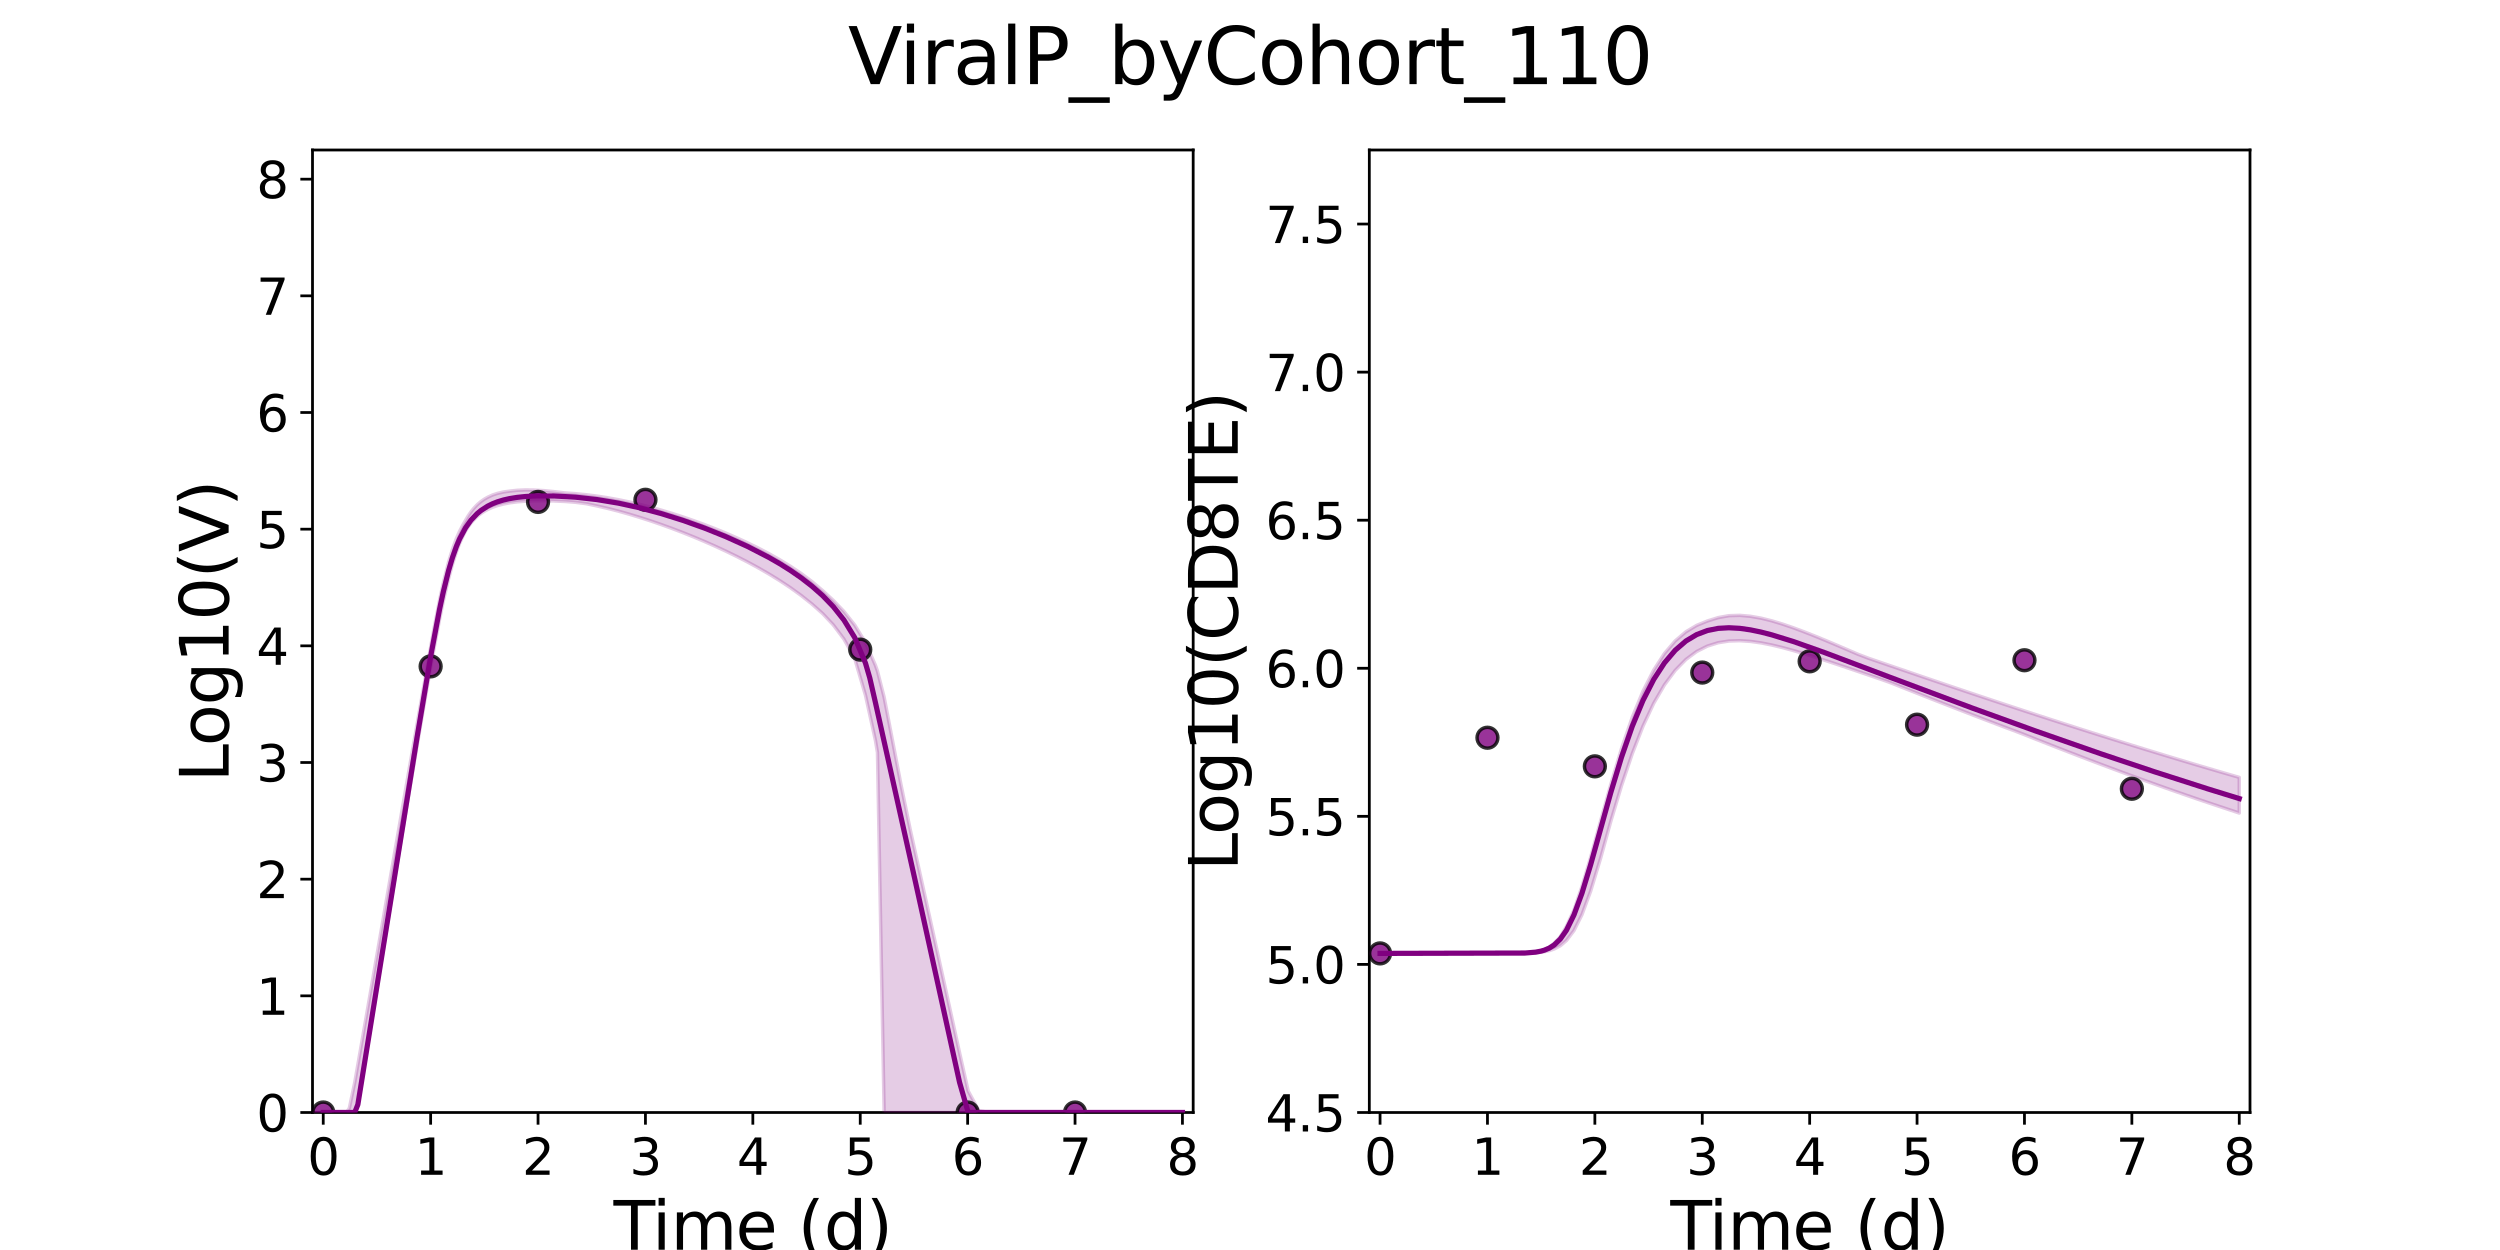 <?xml version="1.0" encoding="utf-8" standalone="no"?>
<!DOCTYPE svg PUBLIC "-//W3C//DTD SVG 1.1//EN"
  "http://www.w3.org/Graphics/SVG/1.1/DTD/svg11.dtd">
<svg xmlns:xlink="http://www.w3.org/1999/xlink" width="720pt" height="360pt" viewBox="0 0 720 360" xmlns="http://www.w3.org/2000/svg" version="1.1">
 <defs>
  <style type="text/css">*{stroke-linejoin: round; stroke-linecap: butt}</style>
 </defs>
 <g id="figure_1">
  <g id="patch_1">
   <path d="M 0 360 
L 720 360 
L 720 0 
L 0 0 
z
" style="fill: #ffffff"/>
  </g>
  <g id="axes_1">
   <g id="patch_2">
    <path d="M 90 320.4 
L 343.636 320.4 
L 343.636 43.2 
L 90 43.2 
z
" style="fill: #ffffff"/>
   </g>
   <g id="matplotlib.axis_1">
    <g id="xtick_1">
     <g id="line2d_1">
      <defs>
       <path id="mfcd92211b1" d="M 0 0 
L 0 3.5 
" style="stroke: #000000; stroke-width: 0.8"/>
      </defs>
      <g>
       <use xlink:href="#mfcd92211b1" x="93.093" y="320.4" style="stroke: #000000; stroke-width: 0.8"/>
      </g>
     </g>
     <g id="text_1">
      <!-- 0 -->
      <g transform="translate(88.512 338.342) scale(0.144 -0.144)">
       <defs>
        <path id="DejaVuSans-30" d="M 2034 4250 
Q 1547 4250 1301 3770 
Q 1056 3291 1056 2328 
Q 1056 1369 1301 889 
Q 1547 409 2034 409 
Q 2525 409 2770 889 
Q 3016 1369 3016 2328 
Q 3016 3291 2770 3770 
Q 2525 4250 2034 4250 
z
M 2034 4750 
Q 2819 4750 3233 4129 
Q 3647 3509 3647 2328 
Q 3647 1150 3233 529 
Q 2819 -91 2034 -91 
Q 1250 -91 836 529 
Q 422 1150 422 2328 
Q 422 3509 836 4129 
Q 1250 4750 2034 4750 
z
" transform="scale(0.016)"/>
       </defs>
       <use xlink:href="#DejaVuSans-30"/>
      </g>
     </g>
    </g>
    <g id="xtick_2">
     <g id="line2d_2">
      <g>
       <use xlink:href="#mfcd92211b1" x="124.024" y="320.4" style="stroke: #000000; stroke-width: 0.8"/>
      </g>
     </g>
     <g id="text_2">
      <!-- 1 -->
      <g transform="translate(119.443 338.342) scale(0.144 -0.144)">
       <defs>
        <path id="DejaVuSans-31" d="M 794 531 
L 1825 531 
L 1825 4091 
L 703 3866 
L 703 4441 
L 1819 4666 
L 2450 4666 
L 2450 531 
L 3481 531 
L 3481 0 
L 794 0 
L 794 531 
z
" transform="scale(0.016)"/>
       </defs>
       <use xlink:href="#DejaVuSans-31"/>
      </g>
     </g>
    </g>
    <g id="xtick_3">
     <g id="line2d_3">
      <g>
       <use xlink:href="#mfcd92211b1" x="154.956" y="320.4" style="stroke: #000000; stroke-width: 0.8"/>
      </g>
     </g>
     <g id="text_3">
      <!-- 2 -->
      <g transform="translate(150.375 338.342) scale(0.144 -0.144)">
       <defs>
        <path id="DejaVuSans-32" d="M 1228 531 
L 3431 531 
L 3431 0 
L 469 0 
L 469 531 
Q 828 903 1448 1529 
Q 2069 2156 2228 2338 
Q 2531 2678 2651 2914 
Q 2772 3150 2772 3378 
Q 2772 3750 2511 3984 
Q 2250 4219 1831 4219 
Q 1534 4219 1204 4116 
Q 875 4013 500 3803 
L 500 4441 
Q 881 4594 1212 4672 
Q 1544 4750 1819 4750 
Q 2544 4750 2975 4387 
Q 3406 4025 3406 3419 
Q 3406 3131 3298 2873 
Q 3191 2616 2906 2266 
Q 2828 2175 2409 1742 
Q 1991 1309 1228 531 
z
" transform="scale(0.016)"/>
       </defs>
       <use xlink:href="#DejaVuSans-32"/>
      </g>
     </g>
    </g>
    <g id="xtick_4">
     <g id="line2d_4">
      <g>
       <use xlink:href="#mfcd92211b1" x="185.887" y="320.4" style="stroke: #000000; stroke-width: 0.8"/>
      </g>
     </g>
     <g id="text_4">
      <!-- 3 -->
      <g transform="translate(181.306 338.342) scale(0.144 -0.144)">
       <defs>
        <path id="DejaVuSans-33" d="M 2597 2516 
Q 3050 2419 3304 2112 
Q 3559 1806 3559 1356 
Q 3559 666 3084 287 
Q 2609 -91 1734 -91 
Q 1441 -91 1130 -33 
Q 819 25 488 141 
L 488 750 
Q 750 597 1062 519 
Q 1375 441 1716 441 
Q 2309 441 2620 675 
Q 2931 909 2931 1356 
Q 2931 1769 2642 2001 
Q 2353 2234 1838 2234 
L 1294 2234 
L 1294 2753 
L 1863 2753 
Q 2328 2753 2575 2939 
Q 2822 3125 2822 3475 
Q 2822 3834 2567 4026 
Q 2313 4219 1838 4219 
Q 1578 4219 1281 4162 
Q 984 4106 628 3988 
L 628 4550 
Q 988 4650 1302 4700 
Q 1616 4750 1894 4750 
Q 2613 4750 3031 4423 
Q 3450 4097 3450 3541 
Q 3450 3153 3228 2886 
Q 3006 2619 2597 2516 
z
" transform="scale(0.016)"/>
       </defs>
       <use xlink:href="#DejaVuSans-33"/>
      </g>
     </g>
    </g>
    <g id="xtick_5">
     <g id="line2d_5">
      <g>
       <use xlink:href="#mfcd92211b1" x="216.818" y="320.4" style="stroke: #000000; stroke-width: 0.8"/>
      </g>
     </g>
     <g id="text_5">
      <!-- 4 -->
      <g transform="translate(212.237 338.342) scale(0.144 -0.144)">
       <defs>
        <path id="DejaVuSans-34" d="M 2419 4116 
L 825 1625 
L 2419 1625 
L 2419 4116 
z
M 2253 4666 
L 3047 4666 
L 3047 1625 
L 3713 1625 
L 3713 1100 
L 3047 1100 
L 3047 0 
L 2419 0 
L 2419 1100 
L 313 1100 
L 313 1709 
L 2253 4666 
z
" transform="scale(0.016)"/>
       </defs>
       <use xlink:href="#DejaVuSans-34"/>
      </g>
     </g>
    </g>
    <g id="xtick_6">
     <g id="line2d_6">
      <g>
       <use xlink:href="#mfcd92211b1" x="247.749" y="320.4" style="stroke: #000000; stroke-width: 0.8"/>
      </g>
     </g>
     <g id="text_6">
      <!-- 5 -->
      <g transform="translate(243.168 338.342) scale(0.144 -0.144)">
       <defs>
        <path id="DejaVuSans-35" d="M 691 4666 
L 3169 4666 
L 3169 4134 
L 1269 4134 
L 1269 2991 
Q 1406 3038 1543 3061 
Q 1681 3084 1819 3084 
Q 2600 3084 3056 2656 
Q 3513 2228 3513 1497 
Q 3513 744 3044 326 
Q 2575 -91 1722 -91 
Q 1428 -91 1123 -41 
Q 819 9 494 109 
L 494 744 
Q 775 591 1075 516 
Q 1375 441 1709 441 
Q 2250 441 2565 725 
Q 2881 1009 2881 1497 
Q 2881 1984 2565 2268 
Q 2250 2553 1709 2553 
Q 1456 2553 1204 2497 
Q 953 2441 691 2322 
L 691 4666 
z
" transform="scale(0.016)"/>
       </defs>
       <use xlink:href="#DejaVuSans-35"/>
      </g>
     </g>
    </g>
    <g id="xtick_7">
     <g id="line2d_7">
      <g>
       <use xlink:href="#mfcd92211b1" x="278.681" y="320.4" style="stroke: #000000; stroke-width: 0.8"/>
      </g>
     </g>
     <g id="text_7">
      <!-- 6 -->
      <g transform="translate(274.1 338.342) scale(0.144 -0.144)">
       <defs>
        <path id="DejaVuSans-36" d="M 2113 2584 
Q 1688 2584 1439 2293 
Q 1191 2003 1191 1497 
Q 1191 994 1439 701 
Q 1688 409 2113 409 
Q 2538 409 2786 701 
Q 3034 994 3034 1497 
Q 3034 2003 2786 2293 
Q 2538 2584 2113 2584 
z
M 3366 4563 
L 3366 3988 
Q 3128 4100 2886 4159 
Q 2644 4219 2406 4219 
Q 1781 4219 1451 3797 
Q 1122 3375 1075 2522 
Q 1259 2794 1537 2939 
Q 1816 3084 2150 3084 
Q 2853 3084 3261 2657 
Q 3669 2231 3669 1497 
Q 3669 778 3244 343 
Q 2819 -91 2113 -91 
Q 1303 -91 875 529 
Q 447 1150 447 2328 
Q 447 3434 972 4092 
Q 1497 4750 2381 4750 
Q 2619 4750 2861 4703 
Q 3103 4656 3366 4563 
z
" transform="scale(0.016)"/>
       </defs>
       <use xlink:href="#DejaVuSans-36"/>
      </g>
     </g>
    </g>
    <g id="xtick_8">
     <g id="line2d_8">
      <g>
       <use xlink:href="#mfcd92211b1" x="309.612" y="320.4" style="stroke: #000000; stroke-width: 0.8"/>
      </g>
     </g>
     <g id="text_8">
      <!-- 7 -->
      <g transform="translate(305.031 338.342) scale(0.144 -0.144)">
       <defs>
        <path id="DejaVuSans-37" d="M 525 4666 
L 3525 4666 
L 3525 4397 
L 1831 0 
L 1172 0 
L 2766 4134 
L 525 4134 
L 525 4666 
z
" transform="scale(0.016)"/>
       </defs>
       <use xlink:href="#DejaVuSans-37"/>
      </g>
     </g>
    </g>
    <g id="xtick_9">
     <g id="line2d_9">
      <g>
       <use xlink:href="#mfcd92211b1" x="340.543" y="320.4" style="stroke: #000000; stroke-width: 0.8"/>
      </g>
     </g>
     <g id="text_9">
      <!-- 8 -->
      <g transform="translate(335.962 338.342) scale(0.144 -0.144)">
       <defs>
        <path id="DejaVuSans-38" d="M 2034 2216 
Q 1584 2216 1326 1975 
Q 1069 1734 1069 1313 
Q 1069 891 1326 650 
Q 1584 409 2034 409 
Q 2484 409 2743 651 
Q 3003 894 3003 1313 
Q 3003 1734 2745 1975 
Q 2488 2216 2034 2216 
z
M 1403 2484 
Q 997 2584 770 2862 
Q 544 3141 544 3541 
Q 544 4100 942 4425 
Q 1341 4750 2034 4750 
Q 2731 4750 3128 4425 
Q 3525 4100 3525 3541 
Q 3525 3141 3298 2862 
Q 3072 2584 2669 2484 
Q 3125 2378 3379 2068 
Q 3634 1759 3634 1313 
Q 3634 634 3220 271 
Q 2806 -91 2034 -91 
Q 1263 -91 848 271 
Q 434 634 434 1313 
Q 434 1759 690 2068 
Q 947 2378 1403 2484 
z
M 1172 3481 
Q 1172 3119 1398 2916 
Q 1625 2713 2034 2713 
Q 2441 2713 2670 2916 
Q 2900 3119 2900 3481 
Q 2900 3844 2670 4047 
Q 2441 4250 2034 4250 
Q 1625 4250 1398 4047 
Q 1172 3844 1172 3481 
z
" transform="scale(0.016)"/>
       </defs>
       <use xlink:href="#DejaVuSans-38"/>
      </g>
     </g>
    </g>
    <g id="text_10">
     <!-- Time (d) -->
     <g transform="translate(176.693 359.925) scale(0.192 -0.192)">
      <defs>
       <path id="DejaVuSans-54" d="M -19 4666 
L 3928 4666 
L 3928 4134 
L 2272 4134 
L 2272 0 
L 1638 0 
L 1638 4134 
L -19 4134 
L -19 4666 
z
" transform="scale(0.016)"/>
       <path id="DejaVuSans-69" d="M 603 3500 
L 1178 3500 
L 1178 0 
L 603 0 
L 603 3500 
z
M 603 4863 
L 1178 4863 
L 1178 4134 
L 603 4134 
L 603 4863 
z
" transform="scale(0.016)"/>
       <path id="DejaVuSans-6d" d="M 3328 2828 
Q 3544 3216 3844 3400 
Q 4144 3584 4550 3584 
Q 5097 3584 5394 3201 
Q 5691 2819 5691 2113 
L 5691 0 
L 5113 0 
L 5113 2094 
Q 5113 2597 4934 2840 
Q 4756 3084 4391 3084 
Q 3944 3084 3684 2787 
Q 3425 2491 3425 1978 
L 3425 0 
L 2847 0 
L 2847 2094 
Q 2847 2600 2669 2842 
Q 2491 3084 2119 3084 
Q 1678 3084 1418 2786 
Q 1159 2488 1159 1978 
L 1159 0 
L 581 0 
L 581 3500 
L 1159 3500 
L 1159 2956 
Q 1356 3278 1631 3431 
Q 1906 3584 2284 3584 
Q 2666 3584 2933 3390 
Q 3200 3197 3328 2828 
z
" transform="scale(0.016)"/>
       <path id="DejaVuSans-65" d="M 3597 1894 
L 3597 1613 
L 953 1613 
Q 991 1019 1311 708 
Q 1631 397 2203 397 
Q 2534 397 2845 478 
Q 3156 559 3463 722 
L 3463 178 
Q 3153 47 2828 -22 
Q 2503 -91 2169 -91 
Q 1331 -91 842 396 
Q 353 884 353 1716 
Q 353 2575 817 3079 
Q 1281 3584 2069 3584 
Q 2775 3584 3186 3129 
Q 3597 2675 3597 1894 
z
M 3022 2063 
Q 3016 2534 2758 2815 
Q 2500 3097 2075 3097 
Q 1594 3097 1305 2825 
Q 1016 2553 972 2059 
L 3022 2063 
z
" transform="scale(0.016)"/>
       <path id="DejaVuSans-20" transform="scale(0.016)"/>
       <path id="DejaVuSans-28" d="M 1984 4856 
Q 1566 4138 1362 3434 
Q 1159 2731 1159 2009 
Q 1159 1288 1364 580 
Q 1569 -128 1984 -844 
L 1484 -844 
Q 1016 -109 783 600 
Q 550 1309 550 2009 
Q 550 2706 781 3412 
Q 1013 4119 1484 4856 
L 1984 4856 
z
" transform="scale(0.016)"/>
       <path id="DejaVuSans-64" d="M 2906 2969 
L 2906 4863 
L 3481 4863 
L 3481 0 
L 2906 0 
L 2906 525 
Q 2725 213 2448 61 
Q 2172 -91 1784 -91 
Q 1150 -91 751 415 
Q 353 922 353 1747 
Q 353 2572 751 3078 
Q 1150 3584 1784 3584 
Q 2172 3584 2448 3432 
Q 2725 3281 2906 2969 
z
M 947 1747 
Q 947 1113 1208 752 
Q 1469 391 1925 391 
Q 2381 391 2643 752 
Q 2906 1113 2906 1747 
Q 2906 2381 2643 2742 
Q 2381 3103 1925 3103 
Q 1469 3103 1208 2742 
Q 947 2381 947 1747 
z
" transform="scale(0.016)"/>
       <path id="DejaVuSans-29" d="M 513 4856 
L 1013 4856 
Q 1481 4119 1714 3412 
Q 1947 2706 1947 2009 
Q 1947 1309 1714 600 
Q 1481 -109 1013 -844 
L 513 -844 
Q 928 -128 1133 580 
Q 1338 1288 1338 2009 
Q 1338 2731 1133 3434 
Q 928 4138 513 4856 
z
" transform="scale(0.016)"/>
      </defs>
      <use xlink:href="#DejaVuSans-54"/>
      <use xlink:href="#DejaVuSans-69" x="57.959"/>
      <use xlink:href="#DejaVuSans-6d" x="85.742"/>
      <use xlink:href="#DejaVuSans-65" x="183.154"/>
      <use xlink:href="#DejaVuSans-20" x="244.678"/>
      <use xlink:href="#DejaVuSans-28" x="276.465"/>
      <use xlink:href="#DejaVuSans-64" x="315.479"/>
      <use xlink:href="#DejaVuSans-29" x="378.955"/>
     </g>
    </g>
   </g>
   <g id="matplotlib.axis_2">
    <g id="ytick_1">
     <g id="line2d_10">
      <defs>
       <path id="m91f8374633" d="M 0 0 
L -3.5 0 
" style="stroke: #000000; stroke-width: 0.8"/>
      </defs>
      <g>
       <use xlink:href="#m91f8374633" x="90" y="320.4" style="stroke: #000000; stroke-width: 0.8"/>
      </g>
     </g>
     <g id="text_11">
      <!-- 0 -->
      <g transform="translate(73.838 325.871) scale(0.144 -0.144)">
       <use xlink:href="#DejaVuSans-30"/>
      </g>
     </g>
    </g>
    <g id="ytick_2">
     <g id="line2d_11">
      <g>
       <use xlink:href="#m91f8374633" x="90" y="286.8" style="stroke: #000000; stroke-width: 0.8"/>
      </g>
     </g>
     <g id="text_12">
      <!-- 1 -->
      <g transform="translate(73.838 292.271) scale(0.144 -0.144)">
       <use xlink:href="#DejaVuSans-31"/>
      </g>
     </g>
    </g>
    <g id="ytick_3">
     <g id="line2d_12">
      <g>
       <use xlink:href="#m91f8374633" x="90" y="253.2" style="stroke: #000000; stroke-width: 0.8"/>
      </g>
     </g>
     <g id="text_13">
      <!-- 2 -->
      <g transform="translate(73.838 258.671) scale(0.144 -0.144)">
       <use xlink:href="#DejaVuSans-32"/>
      </g>
     </g>
    </g>
    <g id="ytick_4">
     <g id="line2d_13">
      <g>
       <use xlink:href="#m91f8374633" x="90" y="219.6" style="stroke: #000000; stroke-width: 0.8"/>
      </g>
     </g>
     <g id="text_14">
      <!-- 3 -->
      <g transform="translate(73.838 225.071) scale(0.144 -0.144)">
       <use xlink:href="#DejaVuSans-33"/>
      </g>
     </g>
    </g>
    <g id="ytick_5">
     <g id="line2d_14">
      <g>
       <use xlink:href="#m91f8374633" x="90" y="186" style="stroke: #000000; stroke-width: 0.8"/>
      </g>
     </g>
     <g id="text_15">
      <!-- 4 -->
      <g transform="translate(73.838 191.471) scale(0.144 -0.144)">
       <use xlink:href="#DejaVuSans-34"/>
      </g>
     </g>
    </g>
    <g id="ytick_6">
     <g id="line2d_15">
      <g>
       <use xlink:href="#m91f8374633" x="90" y="152.4" style="stroke: #000000; stroke-width: 0.8"/>
      </g>
     </g>
     <g id="text_16">
      <!-- 5 -->
      <g transform="translate(73.838 157.871) scale(0.144 -0.144)">
       <use xlink:href="#DejaVuSans-35"/>
      </g>
     </g>
    </g>
    <g id="ytick_7">
     <g id="line2d_16">
      <g>
       <use xlink:href="#m91f8374633" x="90" y="118.8" style="stroke: #000000; stroke-width: 0.8"/>
      </g>
     </g>
     <g id="text_17">
      <!-- 6 -->
      <g transform="translate(73.838 124.271) scale(0.144 -0.144)">
       <use xlink:href="#DejaVuSans-36"/>
      </g>
     </g>
    </g>
    <g id="ytick_8">
     <g id="line2d_17">
      <g>
       <use xlink:href="#m91f8374633" x="90" y="85.2" style="stroke: #000000; stroke-width: 0.8"/>
      </g>
     </g>
     <g id="text_18">
      <!-- 7 -->
      <g transform="translate(73.838 90.671) scale(0.144 -0.144)">
       <use xlink:href="#DejaVuSans-37"/>
      </g>
     </g>
    </g>
    <g id="ytick_9">
     <g id="line2d_18">
      <g>
       <use xlink:href="#m91f8374633" x="90" y="51.6" style="stroke: #000000; stroke-width: 0.8"/>
      </g>
     </g>
     <g id="text_19">
      <!-- 8 -->
      <g transform="translate(73.838 57.071) scale(0.144 -0.144)">
       <use xlink:href="#DejaVuSans-38"/>
      </g>
     </g>
    </g>
    <g id="text_20">
     <!-- Log10(V) -->
     <g transform="translate(65.845 225.224) rotate(-90) scale(0.192 -0.192)">
      <defs>
       <path id="DejaVuSans-4c" d="M 628 4666 
L 1259 4666 
L 1259 531 
L 3531 531 
L 3531 0 
L 628 0 
L 628 4666 
z
" transform="scale(0.016)"/>
       <path id="DejaVuSans-6f" d="M 1959 3097 
Q 1497 3097 1228 2736 
Q 959 2375 959 1747 
Q 959 1119 1226 758 
Q 1494 397 1959 397 
Q 2419 397 2687 759 
Q 2956 1122 2956 1747 
Q 2956 2369 2687 2733 
Q 2419 3097 1959 3097 
z
M 1959 3584 
Q 2709 3584 3137 3096 
Q 3566 2609 3566 1747 
Q 3566 888 3137 398 
Q 2709 -91 1959 -91 
Q 1206 -91 779 398 
Q 353 888 353 1747 
Q 353 2609 779 3096 
Q 1206 3584 1959 3584 
z
" transform="scale(0.016)"/>
       <path id="DejaVuSans-67" d="M 2906 1791 
Q 2906 2416 2648 2759 
Q 2391 3103 1925 3103 
Q 1463 3103 1205 2759 
Q 947 2416 947 1791 
Q 947 1169 1205 825 
Q 1463 481 1925 481 
Q 2391 481 2648 825 
Q 2906 1169 2906 1791 
z
M 3481 434 
Q 3481 -459 3084 -895 
Q 2688 -1331 1869 -1331 
Q 1566 -1331 1297 -1286 
Q 1028 -1241 775 -1147 
L 775 -588 
Q 1028 -725 1275 -790 
Q 1522 -856 1778 -856 
Q 2344 -856 2625 -561 
Q 2906 -266 2906 331 
L 2906 616 
Q 2728 306 2450 153 
Q 2172 0 1784 0 
Q 1141 0 747 490 
Q 353 981 353 1791 
Q 353 2603 747 3093 
Q 1141 3584 1784 3584 
Q 2172 3584 2450 3431 
Q 2728 3278 2906 2969 
L 2906 3500 
L 3481 3500 
L 3481 434 
z
" transform="scale(0.016)"/>
       <path id="DejaVuSans-56" d="M 1831 0 
L 50 4666 
L 709 4666 
L 2188 738 
L 3669 4666 
L 4325 4666 
L 2547 0 
L 1831 0 
z
" transform="scale(0.016)"/>
      </defs>
      <use xlink:href="#DejaVuSans-4c"/>
      <use xlink:href="#DejaVuSans-6f" x="53.963"/>
      <use xlink:href="#DejaVuSans-67" x="115.145"/>
      <use xlink:href="#DejaVuSans-31" x="178.621"/>
      <use xlink:href="#DejaVuSans-30" x="242.244"/>
      <use xlink:href="#DejaVuSans-28" x="305.867"/>
      <use xlink:href="#DejaVuSans-56" x="344.881"/>
      <use xlink:href="#DejaVuSans-29" x="413.289"/>
     </g>
    </g>
   </g>
   <g id="patch_3">
    <path d="M 90 320.4 
L 90 43.2 
" style="fill: none; stroke: #000000; stroke-width: 0.8; stroke-linejoin: miter; stroke-linecap: square"/>
   </g>
   <g id="patch_4">
    <path d="M 343.636 320.4 
L 343.636 43.2 
" style="fill: none; stroke: #000000; stroke-width: 0.8; stroke-linejoin: miter; stroke-linecap: square"/>
   </g>
   <g id="patch_5">
    <path d="M 90 320.4 
L 343.636 320.4 
" style="fill: none; stroke: #000000; stroke-width: 0.8; stroke-linejoin: miter; stroke-linecap: square"/>
   </g>
   <g id="patch_6">
    <path d="M 90 43.2 
L 343.636 43.2 
" style="fill: none; stroke: #000000; stroke-width: 0.8; stroke-linejoin: miter; stroke-linecap: square"/>
   </g>
   <g id="PolyCollection_1">
    <defs>
     <path id="m20b92c8533" d="M 93.093 -39.6 
L 93.093 -39.6 
L 93.099 -39.6 
L 93.156 -39.6 
L 93.732 -39.6 
L 94.12 -39.6 
L 95.332 -39.6 
L 95.925 -39.6 
L 97.59 -39.6 
L 98.29 -39.6 
L 99.786 -39.6 
L 100.605 -39.6 
L 102.165 -39.6 
L 103.065 -41.649 
L 104.567 -50.685 
L 105.531 -56.594 
L 107.007 -65.712 
L 108.006 -71.841 
L 109.44 -80.696 
L 110.46 -86.951 
L 112.018 -96.591 
L 113.004 -102.635 
L 114.33 -110.793 
L 115.347 -116.985 
L 116.78 -125.486 
L 117.786 -131.454 
L 119.129 -139.375 
L 120.153 -145.414 
L 121.6 -153.854 
L 122.624 -159.805 
L 124.19 -168.66 
L 125.212 -174.36 
L 126.611 -181.687 
L 127.671 -186.882 
L 129.179 -193.26 
L 130.287 -197.405 
L 131.431 -201.002 
L 132.365 -203.514 
L 133.3 -205.527 
L 134.076 -207.059 
L 134.851 -208.28 
L 135.626 -209.35 
L 136.402 -210.248 
L 137.177 -211.03 
L 137.417 -211.247 
L 137.887 -211.658 
L 138.509 -212.113 
L 139.441 -212.726 
L 140.435 -213.271 
L 141.833 -213.895 
L 143.23 -214.378 
L 145.003 -214.837 
L 146.777 -215.183 
L 148.942 -215.47 
L 151.246 -215.652 
L 153.738 -215.761 
L 156.618 -215.794 
L 159.545 -215.722 
L 162.638 -215.579 
L 165.731 -215.341 
L 168.824 -214.939 
L 171.917 -214.291 
L 175.01 -213.578 
L 178.104 -212.787 
L 181.197 -211.914 
L 184.29 -210.977 
L 187.383 -209.977 
L 190.476 -208.915 
L 193.569 -207.793 
L 196.662 -206.612 
L 199.755 -205.37 
L 202.849 -204.067 
L 205.942 -202.701 
L 209.035 -201.268 
L 212.128 -199.762 
L 215.221 -198.176 
L 218.314 -196.5 
L 221.407 -194.719 
L 224.5 -192.817 
L 227.594 -190.767 
L 230.687 -188.538 
L 233.78 -186.082 
L 236.873 -183.331 
L 239.966 -180.05 
L 243.059 -175.931 
L 246.152 -170.339 
L 249.246 -159.793 
L 249.864 -156.998 
L 250.483 -154.202 
L 250.822 -152.668 
L 250.824 -152.66 
L 250.842 -152.577 
L 250.87 -152.454 
L 250.878 -152.415 
L 250.878 -152.414 
L 250.879 -152.411 
L 250.88 -152.407 
L 250.88 -152.405 
L 250.881 -152.402 
L 250.881 -152.4 
L 250.881 -152.4 
L 250.882 -152.398 
L 250.883 -152.395 
L 250.889 -152.365 
L 250.929 -152.185 
L 251.153 -151.17 
L 252.127 -146.739 
L 252.705 -143.272 
L 254.63 -39.6 
L 255.523 -39.6 
L 258.268 -39.6 
L 259.421 -39.6 
L 262.164 -39.6 
L 263.566 -39.6 
L 266.659 -39.6 
L 268.27 -39.6 
L 271.364 -39.6 
L 273.255 -39.6 
L 276.348 -39.6 
L 278.836 -39.6 
L 281.929 -39.6 
L 285.022 -39.6 
L 288.115 -39.6 
L 291.208 -39.6 
L 294.301 -39.6 
L 297.394 -39.6 
L 300.487 -39.6 
L 303.581 -39.6 
L 306.674 -39.6 
L 309.767 -39.6 
L 312.86 -39.6 
L 315.953 -39.6 
L 319.046 -39.6 
L 322.139 -39.6 
L 325.232 -39.6 
L 328.326 -39.6 
L 331.419 -39.6 
L 334.512 -39.6 
L 337.605 -39.6 
L 340.543 -39.6 
L 340.543 -39.6 
L 340.543 -39.6 
L 337.605 -39.6 
L 334.512 -39.6 
L 331.419 -39.6 
L 328.326 -39.6 
L 325.232 -39.6 
L 322.139 -39.6 
L 319.046 -39.6 
L 315.953 -39.6 
L 312.86 -39.6 
L 309.767 -39.6 
L 306.674 -39.6 
L 303.581 -39.6 
L 300.487 -39.6 
L 297.394 -39.6 
L 294.301 -39.6 
L 291.208 -39.6 
L 288.115 -39.6 
L 285.022 -39.6 
L 281.929 -40.127 
L 278.836 -45.79 
L 276.348 -56.832 
L 273.255 -70.913 
L 271.364 -79.473 
L 268.27 -93.466 
L 266.659 -100.746 
L 263.566 -114.673 
L 262.164 -120.984 
L 259.421 -134.335 
L 258.268 -140.343 
L 255.523 -154.593 
L 254.63 -159.2 
L 252.705 -166.729 
L 252.127 -168.383 
L 251.153 -170.616 
L 250.929 -171.128 
L 250.889 -171.219 
L 250.883 -171.234 
L 250.882 -171.236 
L 250.881 -171.237 
L 250.881 -171.237 
L 250.881 -171.238 
L 250.88 -171.239 
L 250.88 -171.241 
L 250.879 -171.242 
L 250.878 -171.244 
L 250.878 -171.245 
L 250.87 -171.264 
L 250.842 -171.327 
L 250.824 -171.369 
L 250.822 -171.373 
L 250.483 -172.15 
L 249.864 -173.568 
L 249.246 -174.985 
L 246.152 -179.999 
L 243.059 -183.894 
L 239.966 -187.108 
L 236.873 -189.944 
L 233.78 -192.557 
L 230.687 -194.865 
L 227.594 -196.941 
L 224.5 -198.834 
L 221.407 -200.577 
L 218.314 -202.197 
L 215.221 -203.71 
L 212.128 -205.132 
L 209.035 -206.472 
L 205.942 -207.738 
L 202.849 -208.934 
L 199.755 -210.065 
L 196.662 -211.131 
L 193.569 -212.133 
L 190.476 -213.068 
L 187.383 -213.934 
L 184.29 -214.729 
L 181.197 -215.448 
L 178.104 -216.089 
L 175.01 -216.648 
L 171.917 -217.125 
L 168.824 -217.518 
L 165.731 -217.828 
L 162.638 -218.055 
L 159.545 -218.414 
L 156.618 -218.701 
L 153.738 -218.872 
L 151.246 -218.901 
L 148.942 -218.796 
L 146.777 -218.558 
L 145.003 -218.309 
L 143.23 -217.898 
L 141.833 -217.433 
L 140.435 -216.788 
L 139.441 -216.215 
L 138.509 -215.556 
L 137.887 -215.04 
L 137.417 -214.613 
L 137.177 -214.376 
L 136.402 -213.542 
L 135.626 -212.574 
L 134.851 -211.453 
L 134.076 -210.148 
L 133.3 -208.789 
L 132.365 -207.003 
L 131.431 -204.884 
L 130.287 -201.758 
L 129.179 -198.119 
L 127.671 -192.144 
L 126.611 -187.293 
L 125.212 -180.175 
L 124.19 -174.605 
L 122.624 -165.575 
L 121.6 -159.836 
L 120.153 -151.707 
L 119.129 -145.87 
L 117.786 -138.209 
L 116.78 -132.416 
L 115.347 -124.182 
L 114.33 -118.313 
L 113.004 -110.681 
L 112.018 -104.974 
L 110.46 -95.965 
L 109.44 -90.073 
L 108.006 -81.787 
L 107.007 -76.014 
L 105.531 -67.528 
L 104.567 -61.984 
L 103.065 -53.396 
L 102.165 -48.253 
L 100.605 -40.85 
L 99.786 -39.6 
L 98.29 -39.6 
L 97.59 -39.6 
L 95.925 -39.6 
L 95.332 -39.6 
L 94.12 -39.6 
L 93.732 -39.6 
L 93.156 -39.6 
L 93.099 -39.6 
L 93.093 -39.6 
z
" style="stroke: #800080; stroke-opacity: 0.2"/>
    </defs>
    <g clip-path="url(#p443d92abcd)">
     <use xlink:href="#m20b92c8533" x="0" y="360" style="fill: #800080; fill-opacity: 0.2; stroke: #800080; stroke-opacity: 0.2"/>
    </g>
   </g>
   <g id="PathCollection_1">
    <defs>
     <path id="mdac787ecbe" d="M 0 3 
C 0.796 3 1.559 2.684 2.121 2.121 
C 2.684 1.559 3 0.796 3 0 
C 3 -0.796 2.684 -1.559 2.121 -2.121 
C 1.559 -2.684 0.796 -3 0 -3 
C -0.796 -3 -1.559 -2.684 -2.121 -2.121 
C -2.684 -1.559 -3 -0.796 -3 0 
C -3 0.796 -2.684 1.559 -2.121 2.121 
C -1.559 2.684 -0.796 3 0 3 
z
" style="stroke: #000000; stroke-opacity: 0.8"/>
    </defs>
    <g clip-path="url(#p443d92abcd)">
     <use xlink:href="#mdac787ecbe" x="93.093" y="320.4" style="fill: #800080; fill-opacity: 0.8; stroke: #000000; stroke-opacity: 0.8"/>
     <use xlink:href="#mdac787ecbe" x="124.024" y="191.916" style="fill: #800080; fill-opacity: 0.8; stroke: #000000; stroke-opacity: 0.8"/>
     <use xlink:href="#mdac787ecbe" x="154.956" y="144.554" style="fill: #800080; fill-opacity: 0.8; stroke: #000000; stroke-opacity: 0.8"/>
     <use xlink:href="#mdac787ecbe" x="185.887" y="143.938" style="fill: #800080; fill-opacity: 0.8; stroke: #000000; stroke-opacity: 0.8"/>
     <use xlink:href="#mdac787ecbe" x="247.749" y="187.094" style="fill: #800080; fill-opacity: 0.8; stroke: #000000; stroke-opacity: 0.8"/>
     <use xlink:href="#mdac787ecbe" x="278.681" y="320.4" style="fill: #800080; fill-opacity: 0.8; stroke: #000000; stroke-opacity: 0.8"/>
     <use xlink:href="#mdac787ecbe" x="309.612" y="320.4" style="fill: #800080; fill-opacity: 0.8; stroke: #000000; stroke-opacity: 0.8"/>
    </g>
   </g>
   <g id="line2d_19">
    <path d="M 93.093 320.4 
L 102.165 320.4 
L 103.065 318.107 
L 120.153 212.107 
L 124.19 188.183 
L 126.611 175.39 
L 127.671 170.462 
L 129.179 164.38 
L 130.287 160.644 
L 131.431 157.416 
L 132.365 155.208 
L 134.076 152 
L 135.626 149.819 
L 137.417 147.928 
L 138.509 147.024 
L 140.435 145.777 
L 141.833 145.087 
L 143.23 144.537 
L 145.003 143.996 
L 146.777 143.595 
L 148.942 143.246 
L 151.246 143.005 
L 153.738 142.858 
L 159.545 142.838 
L 165.731 143.187 
L 171.917 143.877 
L 178.104 144.904 
L 184.29 146.261 
L 190.476 147.924 
L 196.662 149.867 
L 202.849 152.074 
L 209.035 154.554 
L 215.221 157.345 
L 221.407 160.526 
L 224.5 162.304 
L 227.594 164.241 
L 230.687 166.377 
L 233.78 168.767 
L 236.873 171.493 
L 239.966 174.687 
L 243.059 178.578 
L 246.152 183.622 
L 249.246 190.949 
L 250.483 195.199 
L 252.127 202.352 
L 258.268 229.875 
L 263.566 253.626 
L 276.348 311.702 
L 278.836 320.4 
L 340.543 320.4 
L 340.543 320.4 
" clip-path="url(#p443d92abcd)" style="fill: none; stroke: #800080; stroke-width: 1.5; stroke-linecap: square"/>
   </g>
  </g>
  <g id="axes_2">
   <g id="patch_7">
    <path d="M 394.364 320.4 
L 648 320.4 
L 648 43.2 
L 394.364 43.2 
z
" style="fill: #ffffff"/>
   </g>
   <g id="matplotlib.axis_3">
    <g id="xtick_10">
     <g id="line2d_20">
      <g>
       <use xlink:href="#mfcd92211b1" x="397.457" y="320.4" style="stroke: #000000; stroke-width: 0.8"/>
      </g>
     </g>
     <g id="text_21">
      <!-- 0 -->
      <g transform="translate(392.876 338.342) scale(0.144 -0.144)">
       <use xlink:href="#DejaVuSans-30"/>
      </g>
     </g>
    </g>
    <g id="xtick_11">
     <g id="line2d_21">
      <g>
       <use xlink:href="#mfcd92211b1" x="428.388" y="320.4" style="stroke: #000000; stroke-width: 0.8"/>
      </g>
     </g>
     <g id="text_22">
      <!-- 1 -->
      <g transform="translate(423.807 338.342) scale(0.144 -0.144)">
       <use xlink:href="#DejaVuSans-31"/>
      </g>
     </g>
    </g>
    <g id="xtick_12">
     <g id="line2d_22">
      <g>
       <use xlink:href="#mfcd92211b1" x="459.319" y="320.4" style="stroke: #000000; stroke-width: 0.8"/>
      </g>
     </g>
     <g id="text_23">
      <!-- 2 -->
      <g transform="translate(454.738 338.342) scale(0.144 -0.144)">
       <use xlink:href="#DejaVuSans-32"/>
      </g>
     </g>
    </g>
    <g id="xtick_13">
     <g id="line2d_23">
      <g>
       <use xlink:href="#mfcd92211b1" x="490.251" y="320.4" style="stroke: #000000; stroke-width: 0.8"/>
      </g>
     </g>
     <g id="text_24">
      <!-- 3 -->
      <g transform="translate(485.67 338.342) scale(0.144 -0.144)">
       <use xlink:href="#DejaVuSans-33"/>
      </g>
     </g>
    </g>
    <g id="xtick_14">
     <g id="line2d_24">
      <g>
       <use xlink:href="#mfcd92211b1" x="521.182" y="320.4" style="stroke: #000000; stroke-width: 0.8"/>
      </g>
     </g>
     <g id="text_25">
      <!-- 4 -->
      <g transform="translate(516.601 338.342) scale(0.144 -0.144)">
       <use xlink:href="#DejaVuSans-34"/>
      </g>
     </g>
    </g>
    <g id="xtick_15">
     <g id="line2d_25">
      <g>
       <use xlink:href="#mfcd92211b1" x="552.113" y="320.4" style="stroke: #000000; stroke-width: 0.8"/>
      </g>
     </g>
     <g id="text_26">
      <!-- 5 -->
      <g transform="translate(547.532 338.342) scale(0.144 -0.144)">
       <use xlink:href="#DejaVuSans-35"/>
      </g>
     </g>
    </g>
    <g id="xtick_16">
     <g id="line2d_26">
      <g>
       <use xlink:href="#mfcd92211b1" x="583.044" y="320.4" style="stroke: #000000; stroke-width: 0.8"/>
      </g>
     </g>
     <g id="text_27">
      <!-- 6 -->
      <g transform="translate(578.463 338.342) scale(0.144 -0.144)">
       <use xlink:href="#DejaVuSans-36"/>
      </g>
     </g>
    </g>
    <g id="xtick_17">
     <g id="line2d_27">
      <g>
       <use xlink:href="#mfcd92211b1" x="613.976" y="320.4" style="stroke: #000000; stroke-width: 0.8"/>
      </g>
     </g>
     <g id="text_28">
      <!-- 7 -->
      <g transform="translate(609.395 338.342) scale(0.144 -0.144)">
       <use xlink:href="#DejaVuSans-37"/>
      </g>
     </g>
    </g>
    <g id="xtick_18">
     <g id="line2d_28">
      <g>
       <use xlink:href="#mfcd92211b1" x="644.907" y="320.4" style="stroke: #000000; stroke-width: 0.8"/>
      </g>
     </g>
     <g id="text_29">
      <!-- 8 -->
      <g transform="translate(640.326 338.342) scale(0.144 -0.144)">
       <use xlink:href="#DejaVuSans-38"/>
      </g>
     </g>
    </g>
    <g id="text_30">
     <!-- Time (d) -->
     <g transform="translate(481.057 359.925) scale(0.192 -0.192)">
      <use xlink:href="#DejaVuSans-54"/>
      <use xlink:href="#DejaVuSans-69" x="57.959"/>
      <use xlink:href="#DejaVuSans-6d" x="85.742"/>
      <use xlink:href="#DejaVuSans-65" x="183.154"/>
      <use xlink:href="#DejaVuSans-20" x="244.678"/>
      <use xlink:href="#DejaVuSans-28" x="276.465"/>
      <use xlink:href="#DejaVuSans-64" x="315.479"/>
      <use xlink:href="#DejaVuSans-29" x="378.955"/>
     </g>
    </g>
   </g>
   <g id="matplotlib.axis_4">
    <g id="ytick_10">
     <g id="line2d_29">
      <g>
       <use xlink:href="#m91f8374633" x="394.364" y="320.4" style="stroke: #000000; stroke-width: 0.8"/>
      </g>
     </g>
     <g id="text_31">
      <!-- 4.5 -->
      <g transform="translate(364.463 325.871) scale(0.144 -0.144)">
       <defs>
        <path id="DejaVuSans-2e" d="M 684 794 
L 1344 794 
L 1344 0 
L 684 0 
L 684 794 
z
" transform="scale(0.016)"/>
       </defs>
       <use xlink:href="#DejaVuSans-34"/>
       <use xlink:href="#DejaVuSans-2e" x="63.623"/>
       <use xlink:href="#DejaVuSans-35" x="95.41"/>
      </g>
     </g>
    </g>
    <g id="ytick_11">
     <g id="line2d_30">
      <g>
       <use xlink:href="#m91f8374633" x="394.364" y="277.754" style="stroke: #000000; stroke-width: 0.8"/>
      </g>
     </g>
     <g id="text_32">
      <!-- 5.0 -->
      <g transform="translate(364.463 283.225) scale(0.144 -0.144)">
       <use xlink:href="#DejaVuSans-35"/>
       <use xlink:href="#DejaVuSans-2e" x="63.623"/>
       <use xlink:href="#DejaVuSans-30" x="95.41"/>
      </g>
     </g>
    </g>
    <g id="ytick_12">
     <g id="line2d_31">
      <g>
       <use xlink:href="#m91f8374633" x="394.364" y="235.108" style="stroke: #000000; stroke-width: 0.8"/>
      </g>
     </g>
     <g id="text_33">
      <!-- 5.5 -->
      <g transform="translate(364.463 240.579) scale(0.144 -0.144)">
       <use xlink:href="#DejaVuSans-35"/>
       <use xlink:href="#DejaVuSans-2e" x="63.623"/>
       <use xlink:href="#DejaVuSans-35" x="95.41"/>
      </g>
     </g>
    </g>
    <g id="ytick_13">
     <g id="line2d_32">
      <g>
       <use xlink:href="#m91f8374633" x="394.364" y="192.462" style="stroke: #000000; stroke-width: 0.8"/>
      </g>
     </g>
     <g id="text_34">
      <!-- 6.0 -->
      <g transform="translate(364.463 197.932) scale(0.144 -0.144)">
       <use xlink:href="#DejaVuSans-36"/>
       <use xlink:href="#DejaVuSans-2e" x="63.623"/>
       <use xlink:href="#DejaVuSans-30" x="95.41"/>
      </g>
     </g>
    </g>
    <g id="ytick_14">
     <g id="line2d_33">
      <g>
       <use xlink:href="#m91f8374633" x="394.364" y="149.815" style="stroke: #000000; stroke-width: 0.8"/>
      </g>
     </g>
     <g id="text_35">
      <!-- 6.5 -->
      <g transform="translate(364.463 155.286) scale(0.144 -0.144)">
       <use xlink:href="#DejaVuSans-36"/>
       <use xlink:href="#DejaVuSans-2e" x="63.623"/>
       <use xlink:href="#DejaVuSans-35" x="95.41"/>
      </g>
     </g>
    </g>
    <g id="ytick_15">
     <g id="line2d_34">
      <g>
       <use xlink:href="#m91f8374633" x="394.364" y="107.169" style="stroke: #000000; stroke-width: 0.8"/>
      </g>
     </g>
     <g id="text_36">
      <!-- 7.0 -->
      <g transform="translate(364.463 112.64) scale(0.144 -0.144)">
       <use xlink:href="#DejaVuSans-37"/>
       <use xlink:href="#DejaVuSans-2e" x="63.623"/>
       <use xlink:href="#DejaVuSans-30" x="95.41"/>
      </g>
     </g>
    </g>
    <g id="ytick_16">
     <g id="line2d_35">
      <g>
       <use xlink:href="#m91f8374633" x="394.364" y="64.523" style="stroke: #000000; stroke-width: 0.8"/>
      </g>
     </g>
     <g id="text_37">
      <!-- 7.5 -->
      <g transform="translate(364.463 69.994) scale(0.144 -0.144)">
       <use xlink:href="#DejaVuSans-37"/>
       <use xlink:href="#DejaVuSans-2e" x="63.623"/>
       <use xlink:href="#DejaVuSans-35" x="95.41"/>
      </g>
     </g>
    </g>
    <g id="text_38">
     <!-- Log10(CD8TE) -->
     <g transform="translate(356.47 250.79) rotate(-90) scale(0.192 -0.192)">
      <defs>
       <path id="DejaVuSans-43" d="M 4122 4306 
L 4122 3641 
Q 3803 3938 3442 4084 
Q 3081 4231 2675 4231 
Q 1875 4231 1450 3742 
Q 1025 3253 1025 2328 
Q 1025 1406 1450 917 
Q 1875 428 2675 428 
Q 3081 428 3442 575 
Q 3803 722 4122 1019 
L 4122 359 
Q 3791 134 3420 21 
Q 3050 -91 2638 -91 
Q 1578 -91 968 557 
Q 359 1206 359 2328 
Q 359 3453 968 4101 
Q 1578 4750 2638 4750 
Q 3056 4750 3426 4639 
Q 3797 4528 4122 4306 
z
" transform="scale(0.016)"/>
       <path id="DejaVuSans-44" d="M 1259 4147 
L 1259 519 
L 2022 519 
Q 2988 519 3436 956 
Q 3884 1394 3884 2338 
Q 3884 3275 3436 3711 
Q 2988 4147 2022 4147 
L 1259 4147 
z
M 628 4666 
L 1925 4666 
Q 3281 4666 3915 4102 
Q 4550 3538 4550 2338 
Q 4550 1131 3912 565 
Q 3275 0 1925 0 
L 628 0 
L 628 4666 
z
" transform="scale(0.016)"/>
       <path id="DejaVuSans-45" d="M 628 4666 
L 3578 4666 
L 3578 4134 
L 1259 4134 
L 1259 2753 
L 3481 2753 
L 3481 2222 
L 1259 2222 
L 1259 531 
L 3634 531 
L 3634 0 
L 628 0 
L 628 4666 
z
" transform="scale(0.016)"/>
      </defs>
      <use xlink:href="#DejaVuSans-4c"/>
      <use xlink:href="#DejaVuSans-6f" x="53.963"/>
      <use xlink:href="#DejaVuSans-67" x="115.145"/>
      <use xlink:href="#DejaVuSans-31" x="178.621"/>
      <use xlink:href="#DejaVuSans-30" x="242.244"/>
      <use xlink:href="#DejaVuSans-28" x="305.867"/>
      <use xlink:href="#DejaVuSans-43" x="344.881"/>
      <use xlink:href="#DejaVuSans-44" x="414.705"/>
      <use xlink:href="#DejaVuSans-38" x="491.707"/>
      <use xlink:href="#DejaVuSans-54" x="555.33"/>
      <use xlink:href="#DejaVuSans-45" x="616.414"/>
      <use xlink:href="#DejaVuSans-29" x="679.598"/>
     </g>
    </g>
   </g>
   <g id="patch_8">
    <path d="M 394.364 320.4 
L 394.364 43.2 
" style="fill: none; stroke: #000000; stroke-width: 0.8; stroke-linejoin: miter; stroke-linecap: square"/>
   </g>
   <g id="patch_9">
    <path d="M 648 320.4 
L 648 43.2 
" style="fill: none; stroke: #000000; stroke-width: 0.8; stroke-linejoin: miter; stroke-linecap: square"/>
   </g>
   <g id="patch_10">
    <path d="M 394.364 320.4 
L 648 320.4 
" style="fill: none; stroke: #000000; stroke-width: 0.8; stroke-linejoin: miter; stroke-linecap: square"/>
   </g>
   <g id="patch_11">
    <path d="M 394.364 43.2 
L 648 43.2 
" style="fill: none; stroke: #000000; stroke-width: 0.8; stroke-linejoin: miter; stroke-linecap: square"/>
   </g>
   <g id="PolyCollection_2">
    <defs>
     <path id="m1b957eec8d" d="M 397.457 -85.419 
L 397.457 -85.419 
L 397.463 -85.419 
L 397.52 -85.419 
L 398.096 -85.419 
L 398.484 -85.419 
L 399.695 -85.419 
L 400.288 -85.419 
L 401.953 -85.419 
L 402.653 -85.419 
L 404.149 -85.419 
L 404.969 -85.419 
L 406.528 -85.419 
L 407.429 -85.419 
L 408.931 -85.419 
L 409.894 -85.419 
L 411.37 -85.419 
L 412.369 -85.419 
L 413.804 -85.419 
L 414.823 -85.419 
L 416.382 -85.419 
L 417.367 -85.419 
L 418.693 -85.419 
L 419.711 -85.419 
L 421.144 -85.419 
L 422.15 -85.419 
L 423.493 -85.419 
L 424.517 -85.419 
L 425.963 -85.419 
L 426.987 -85.419 
L 428.553 -85.419 
L 429.575 -85.42 
L 430.974 -85.421 
L 432.035 -85.422 
L 433.543 -85.425 
L 434.65 -85.429 
L 435.794 -85.435 
L 436.729 -85.443 
L 437.664 -85.454 
L 438.439 -85.466 
L 439.215 -85.482 
L 439.99 -85.503 
L 440.766 -85.533 
L 441.541 -85.571 
L 441.78 -85.584 
L 442.251 -85.615 
L 442.873 -85.666 
L 443.804 -85.766 
L 444.799 -85.91 
L 446.196 -86.211 
L 447.594 -86.68 
L 449.367 -87.619 
L 451.14 -89.133 
L 453.305 -91.993 
L 455.609 -96.594 
L 458.102 -103.338 
L 460.982 -112.86 
L 463.908 -123.447 
L 467.002 -133.75 
L 470.095 -142.945 
L 473.188 -150.868 
L 476.281 -157.456 
L 479.374 -162.77 
L 482.467 -166.931 
L 485.56 -170.081 
L 488.653 -172.367 
L 491.747 -173.93 
L 494.84 -174.896 
L 497.933 -175.38 
L 501.026 -175.479 
L 504.119 -175.276 
L 507.212 -174.841 
L 510.305 -174.228 
L 513.398 -173.483 
L 516.492 -172.639 
L 519.585 -171.725 
L 522.678 -170.761 
L 525.771 -169.76 
L 528.864 -168.736 
L 531.957 -167.695 
L 535.05 -166.644 
L 538.144 -165.587 
L 541.237 -164.528 
L 544.33 -163.437 
L 547.423 -162.206 
L 550.516 -160.979 
L 553.609 -159.757 
L 554.228 -159.513 
L 554.846 -159.269 
L 555.186 -159.136 
L 555.188 -159.135 
L 555.206 -159.128 
L 555.233 -159.117 
L 555.242 -159.114 
L 555.242 -159.114 
L 555.243 -159.113 
L 555.243 -159.113 
L 555.244 -159.113 
L 555.245 -159.113 
L 555.245 -159.113 
L 555.245 -159.113 
L 555.246 -159.112 
L 555.246 -159.112 
L 555.253 -159.11 
L 555.293 -159.094 
L 555.516 -159.006 
L 556.49 -158.623 
L 557.069 -158.396 
L 558.993 -157.642 
L 559.887 -157.293 
L 562.631 -156.223 
L 563.784 -155.776 
L 566.527 -154.714 
L 567.93 -154.173 
L 571.023 -152.984 
L 572.634 -152.368 
L 575.727 -151.192 
L 577.619 -150.476 
L 580.712 -149.312 
L 583.199 -148.358 
L 586.292 -147.127 
L 589.385 -145.906 
L 592.479 -144.694 
L 595.572 -143.492 
L 598.665 -142.301 
L 601.758 -141.119 
L 604.851 -139.949 
L 607.944 -138.789 
L 611.037 -137.64 
L 614.13 -136.503 
L 617.224 -135.378 
L 620.317 -134.264 
L 623.41 -133.163 
L 626.503 -132.073 
L 629.596 -130.997 
L 632.689 -129.933 
L 635.782 -128.882 
L 638.876 -127.844 
L 641.969 -126.82 
L 644.907 -125.843 
L 644.907 -136.114 
L 644.907 -136.114 
L 641.969 -136.965 
L 638.876 -137.867 
L 635.782 -138.777 
L 632.689 -139.693 
L 629.596 -140.617 
L 626.503 -141.547 
L 623.41 -142.484 
L 620.317 -143.427 
L 617.224 -144.377 
L 614.13 -145.333 
L 611.037 -146.295 
L 607.944 -147.263 
L 604.851 -148.237 
L 601.758 -149.217 
L 598.665 -150.202 
L 595.572 -151.193 
L 592.479 -152.19 
L 589.385 -153.192 
L 586.292 -154.199 
L 583.199 -155.211 
L 580.712 -156.028 
L 577.619 -157.049 
L 575.727 -157.675 
L 572.634 -158.704 
L 571.023 -159.241 
L 567.93 -160.277 
L 566.527 -160.747 
L 563.784 -161.671 
L 562.631 -162.06 
L 559.887 -162.988 
L 558.993 -163.291 
L 557.069 -163.944 
L 556.49 -164.141 
L 555.516 -164.472 
L 555.293 -164.548 
L 555.253 -164.562 
L 555.246 -164.564 
L 555.246 -164.564 
L 555.245 -164.564 
L 555.245 -164.565 
L 555.245 -164.565 
L 555.244 -164.565 
L 555.243 -164.565 
L 555.243 -164.565 
L 555.242 -164.566 
L 555.242 -164.566 
L 555.233 -164.569 
L 555.206 -164.578 
L 555.188 -164.584 
L 555.186 -164.585 
L 554.846 -164.7 
L 554.228 -164.911 
L 553.609 -165.122 
L 550.516 -166.178 
L 547.423 -167.236 
L 544.33 -168.296 
L 541.237 -169.357 
L 538.144 -170.417 
L 535.05 -171.597 
L 531.957 -172.932 
L 528.864 -174.253 
L 525.771 -175.556 
L 522.678 -176.823 
L 519.585 -178.04 
L 516.492 -179.194 
L 513.398 -180.255 
L 510.305 -181.193 
L 507.212 -181.963 
L 504.119 -182.514 
L 501.026 -182.781 
L 497.933 -182.685 
L 494.84 -182.133 
L 491.747 -181.163 
L 488.653 -179.897 
L 485.56 -178.064 
L 482.467 -175.431 
L 479.374 -171.81 
L 476.281 -167.04 
L 473.188 -160.962 
L 470.095 -153.449 
L 467.002 -144.447 
L 463.908 -134.097 
L 460.982 -123.615 
L 458.102 -113.102 
L 455.609 -104.717 
L 453.305 -97.928 
L 451.14 -93.236 
L 449.367 -90.222 
L 447.594 -88.342 
L 446.196 -87.234 
L 444.799 -86.562 
L 443.804 -86.2 
L 442.873 -85.975 
L 442.251 -85.85 
L 441.78 -85.777 
L 441.541 -85.746 
L 440.766 -85.66 
L 439.99 -85.596 
L 439.215 -85.548 
L 438.439 -85.513 
L 437.664 -85.487 
L 436.729 -85.465 
L 435.794 -85.45 
L 434.65 -85.438 
L 433.543 -85.431 
L 432.035 -85.425 
L 430.974 -85.423 
L 429.575 -85.421 
L 428.553 -85.42 
L 426.987 -85.419 
L 425.963 -85.419 
L 424.517 -85.419 
L 423.493 -85.419 
L 422.15 -85.419 
L 421.144 -85.419 
L 419.711 -85.419 
L 418.693 -85.419 
L 417.367 -85.419 
L 416.382 -85.419 
L 414.823 -85.419 
L 413.804 -85.419 
L 412.369 -85.419 
L 411.37 -85.419 
L 409.894 -85.419 
L 408.931 -85.419 
L 407.429 -85.419 
L 406.528 -85.419 
L 404.969 -85.419 
L 404.149 -85.419 
L 402.653 -85.419 
L 401.953 -85.419 
L 400.288 -85.419 
L 399.695 -85.419 
L 398.484 -85.419 
L 398.096 -85.419 
L 397.52 -85.419 
L 397.463 -85.419 
L 397.457 -85.419 
z
" style="stroke: #800080; stroke-opacity: 0.2"/>
    </defs>
    <g clip-path="url(#p4daacb6836)">
     <use xlink:href="#m1b957eec8d" x="0" y="360" style="fill: #800080; fill-opacity: 0.2; stroke: #800080; stroke-opacity: 0.2"/>
    </g>
   </g>
   <g id="PathCollection_2">
    <g clip-path="url(#p4daacb6836)">
     <use xlink:href="#mdac787ecbe" x="397.457" y="274.581" style="fill: #800080; fill-opacity: 0.8; stroke: #000000; stroke-opacity: 0.8"/>
     <use xlink:href="#mdac787ecbe" x="428.388" y="212.467" style="fill: #800080; fill-opacity: 0.8; stroke: #000000; stroke-opacity: 0.8"/>
     <use xlink:href="#mdac787ecbe" x="459.319" y="220.706" style="fill: #800080; fill-opacity: 0.8; stroke: #000000; stroke-opacity: 0.8"/>
     <use xlink:href="#mdac787ecbe" x="490.251" y="193.699" style="fill: #800080; fill-opacity: 0.8; stroke: #000000; stroke-opacity: 0.8"/>
     <use xlink:href="#mdac787ecbe" x="521.182" y="190.461" style="fill: #800080; fill-opacity: 0.8; stroke: #000000; stroke-opacity: 0.8"/>
     <use xlink:href="#mdac787ecbe" x="552.113" y="208.708" style="fill: #800080; fill-opacity: 0.8; stroke: #000000; stroke-opacity: 0.8"/>
     <use xlink:href="#mdac787ecbe" x="583.044" y="190.149" style="fill: #800080; fill-opacity: 0.8; stroke: #000000; stroke-opacity: 0.8"/>
     <use xlink:href="#mdac787ecbe" x="613.976" y="227.164" style="fill: #800080; fill-opacity: 0.8; stroke: #000000; stroke-opacity: 0.8"/>
    </g>
   </g>
   <g id="line2d_36">
    <path d="M 397.457 274.581 
L 439.215 274.472 
L 442.251 274.218 
L 443.804 273.928 
L 444.799 273.643 
L 446.196 273.054 
L 447.594 272.165 
L 449.367 270.451 
L 451.14 267.908 
L 453.305 263.489 
L 455.609 257.229 
L 458.102 249.055 
L 463.908 228.241 
L 467.002 218.042 
L 470.095 209.153 
L 473.188 201.705 
L 476.281 195.658 
L 479.374 190.895 
L 482.467 187.262 
L 485.56 184.6 
L 488.653 182.756 
L 491.747 181.588 
L 494.84 180.97 
L 497.933 180.792 
L 501.026 180.962 
L 504.119 181.401 
L 507.212 182.046 
L 510.305 182.846 
L 516.492 184.76 
L 525.771 188.05 
L 544.33 195.055 
L 567.93 203.888 
L 586.292 210.536 
L 604.851 217.026 
L 620.317 222.214 
L 635.782 227.178 
L 644.907 229.992 
L 644.907 229.992 
" clip-path="url(#p4daacb6836)" style="fill: none; stroke: #800080; stroke-width: 1.5; stroke-linecap: square"/>
   </g>
  </g>
  <g id="text_39">
   <!-- ViralP_byCohort_110 -->
   <g transform="translate(244.209 24.221) scale(0.224 -0.224)">
    <defs>
     <path id="DejaVuSans-72" d="M 2631 2963 
Q 2534 3019 2420 3045 
Q 2306 3072 2169 3072 
Q 1681 3072 1420 2755 
Q 1159 2438 1159 1844 
L 1159 0 
L 581 0 
L 581 3500 
L 1159 3500 
L 1159 2956 
Q 1341 3275 1631 3429 
Q 1922 3584 2338 3584 
Q 2397 3584 2469 3576 
Q 2541 3569 2628 3553 
L 2631 2963 
z
" transform="scale(0.016)"/>
     <path id="DejaVuSans-61" d="M 2194 1759 
Q 1497 1759 1228 1600 
Q 959 1441 959 1056 
Q 959 750 1161 570 
Q 1363 391 1709 391 
Q 2188 391 2477 730 
Q 2766 1069 2766 1631 
L 2766 1759 
L 2194 1759 
z
M 3341 1997 
L 3341 0 
L 2766 0 
L 2766 531 
Q 2569 213 2275 61 
Q 1981 -91 1556 -91 
Q 1019 -91 701 211 
Q 384 513 384 1019 
Q 384 1609 779 1909 
Q 1175 2209 1959 2209 
L 2766 2209 
L 2766 2266 
Q 2766 2663 2505 2880 
Q 2244 3097 1772 3097 
Q 1472 3097 1187 3025 
Q 903 2953 641 2809 
L 641 3341 
Q 956 3463 1253 3523 
Q 1550 3584 1831 3584 
Q 2591 3584 2966 3190 
Q 3341 2797 3341 1997 
z
" transform="scale(0.016)"/>
     <path id="DejaVuSans-6c" d="M 603 4863 
L 1178 4863 
L 1178 0 
L 603 0 
L 603 4863 
z
" transform="scale(0.016)"/>
     <path id="DejaVuSans-50" d="M 1259 4147 
L 1259 2394 
L 2053 2394 
Q 2494 2394 2734 2622 
Q 2975 2850 2975 3272 
Q 2975 3691 2734 3919 
Q 2494 4147 2053 4147 
L 1259 4147 
z
M 628 4666 
L 2053 4666 
Q 2838 4666 3239 4311 
Q 3641 3956 3641 3272 
Q 3641 2581 3239 2228 
Q 2838 1875 2053 1875 
L 1259 1875 
L 1259 0 
L 628 0 
L 628 4666 
z
" transform="scale(0.016)"/>
     <path id="DejaVuSans-5f" d="M 3263 -1063 
L 3263 -1509 
L -63 -1509 
L -63 -1063 
L 3263 -1063 
z
" transform="scale(0.016)"/>
     <path id="DejaVuSans-62" d="M 3116 1747 
Q 3116 2381 2855 2742 
Q 2594 3103 2138 3103 
Q 1681 3103 1420 2742 
Q 1159 2381 1159 1747 
Q 1159 1113 1420 752 
Q 1681 391 2138 391 
Q 2594 391 2855 752 
Q 3116 1113 3116 1747 
z
M 1159 2969 
Q 1341 3281 1617 3432 
Q 1894 3584 2278 3584 
Q 2916 3584 3314 3078 
Q 3713 2572 3713 1747 
Q 3713 922 3314 415 
Q 2916 -91 2278 -91 
Q 1894 -91 1617 61 
Q 1341 213 1159 525 
L 1159 0 
L 581 0 
L 581 4863 
L 1159 4863 
L 1159 2969 
z
" transform="scale(0.016)"/>
     <path id="DejaVuSans-79" d="M 2059 -325 
Q 1816 -950 1584 -1140 
Q 1353 -1331 966 -1331 
L 506 -1331 
L 506 -850 
L 844 -850 
Q 1081 -850 1212 -737 
Q 1344 -625 1503 -206 
L 1606 56 
L 191 3500 
L 800 3500 
L 1894 763 
L 2988 3500 
L 3597 3500 
L 2059 -325 
z
" transform="scale(0.016)"/>
     <path id="DejaVuSans-68" d="M 3513 2113 
L 3513 0 
L 2938 0 
L 2938 2094 
Q 2938 2591 2744 2837 
Q 2550 3084 2163 3084 
Q 1697 3084 1428 2787 
Q 1159 2491 1159 1978 
L 1159 0 
L 581 0 
L 581 4863 
L 1159 4863 
L 1159 2956 
Q 1366 3272 1645 3428 
Q 1925 3584 2291 3584 
Q 2894 3584 3203 3211 
Q 3513 2838 3513 2113 
z
" transform="scale(0.016)"/>
     <path id="DejaVuSans-74" d="M 1172 4494 
L 1172 3500 
L 2356 3500 
L 2356 3053 
L 1172 3053 
L 1172 1153 
Q 1172 725 1289 603 
Q 1406 481 1766 481 
L 2356 481 
L 2356 0 
L 1766 0 
Q 1100 0 847 248 
Q 594 497 594 1153 
L 594 3053 
L 172 3053 
L 172 3500 
L 594 3500 
L 594 4494 
L 1172 4494 
z
" transform="scale(0.016)"/>
    </defs>
    <use xlink:href="#DejaVuSans-56"/>
    <use xlink:href="#DejaVuSans-69" x="66.158"/>
    <use xlink:href="#DejaVuSans-72" x="93.941"/>
    <use xlink:href="#DejaVuSans-61" x="135.055"/>
    <use xlink:href="#DejaVuSans-6c" x="196.334"/>
    <use xlink:href="#DejaVuSans-50" x="224.117"/>
    <use xlink:href="#DejaVuSans-5f" x="284.42"/>
    <use xlink:href="#DejaVuSans-62" x="334.42"/>
    <use xlink:href="#DejaVuSans-79" x="397.896"/>
    <use xlink:href="#DejaVuSans-43" x="457.076"/>
    <use xlink:href="#DejaVuSans-6f" x="526.9"/>
    <use xlink:href="#DejaVuSans-68" x="588.082"/>
    <use xlink:href="#DejaVuSans-6f" x="651.461"/>
    <use xlink:href="#DejaVuSans-72" x="712.643"/>
    <use xlink:href="#DejaVuSans-74" x="753.756"/>
    <use xlink:href="#DejaVuSans-5f" x="792.965"/>
    <use xlink:href="#DejaVuSans-31" x="842.965"/>
    <use xlink:href="#DejaVuSans-31" x="906.588"/>
    <use xlink:href="#DejaVuSans-30" x="970.211"/>
   </g>
  </g>
 </g>
 <defs>
  <clipPath id="p443d92abcd">
   <rect x="90" y="43.2" width="253.636" height="277.2"/>
  </clipPath>
  <clipPath id="p4daacb6836">
   <rect x="394.364" y="43.2" width="253.636" height="277.2"/>
  </clipPath>
 </defs>
</svg>
